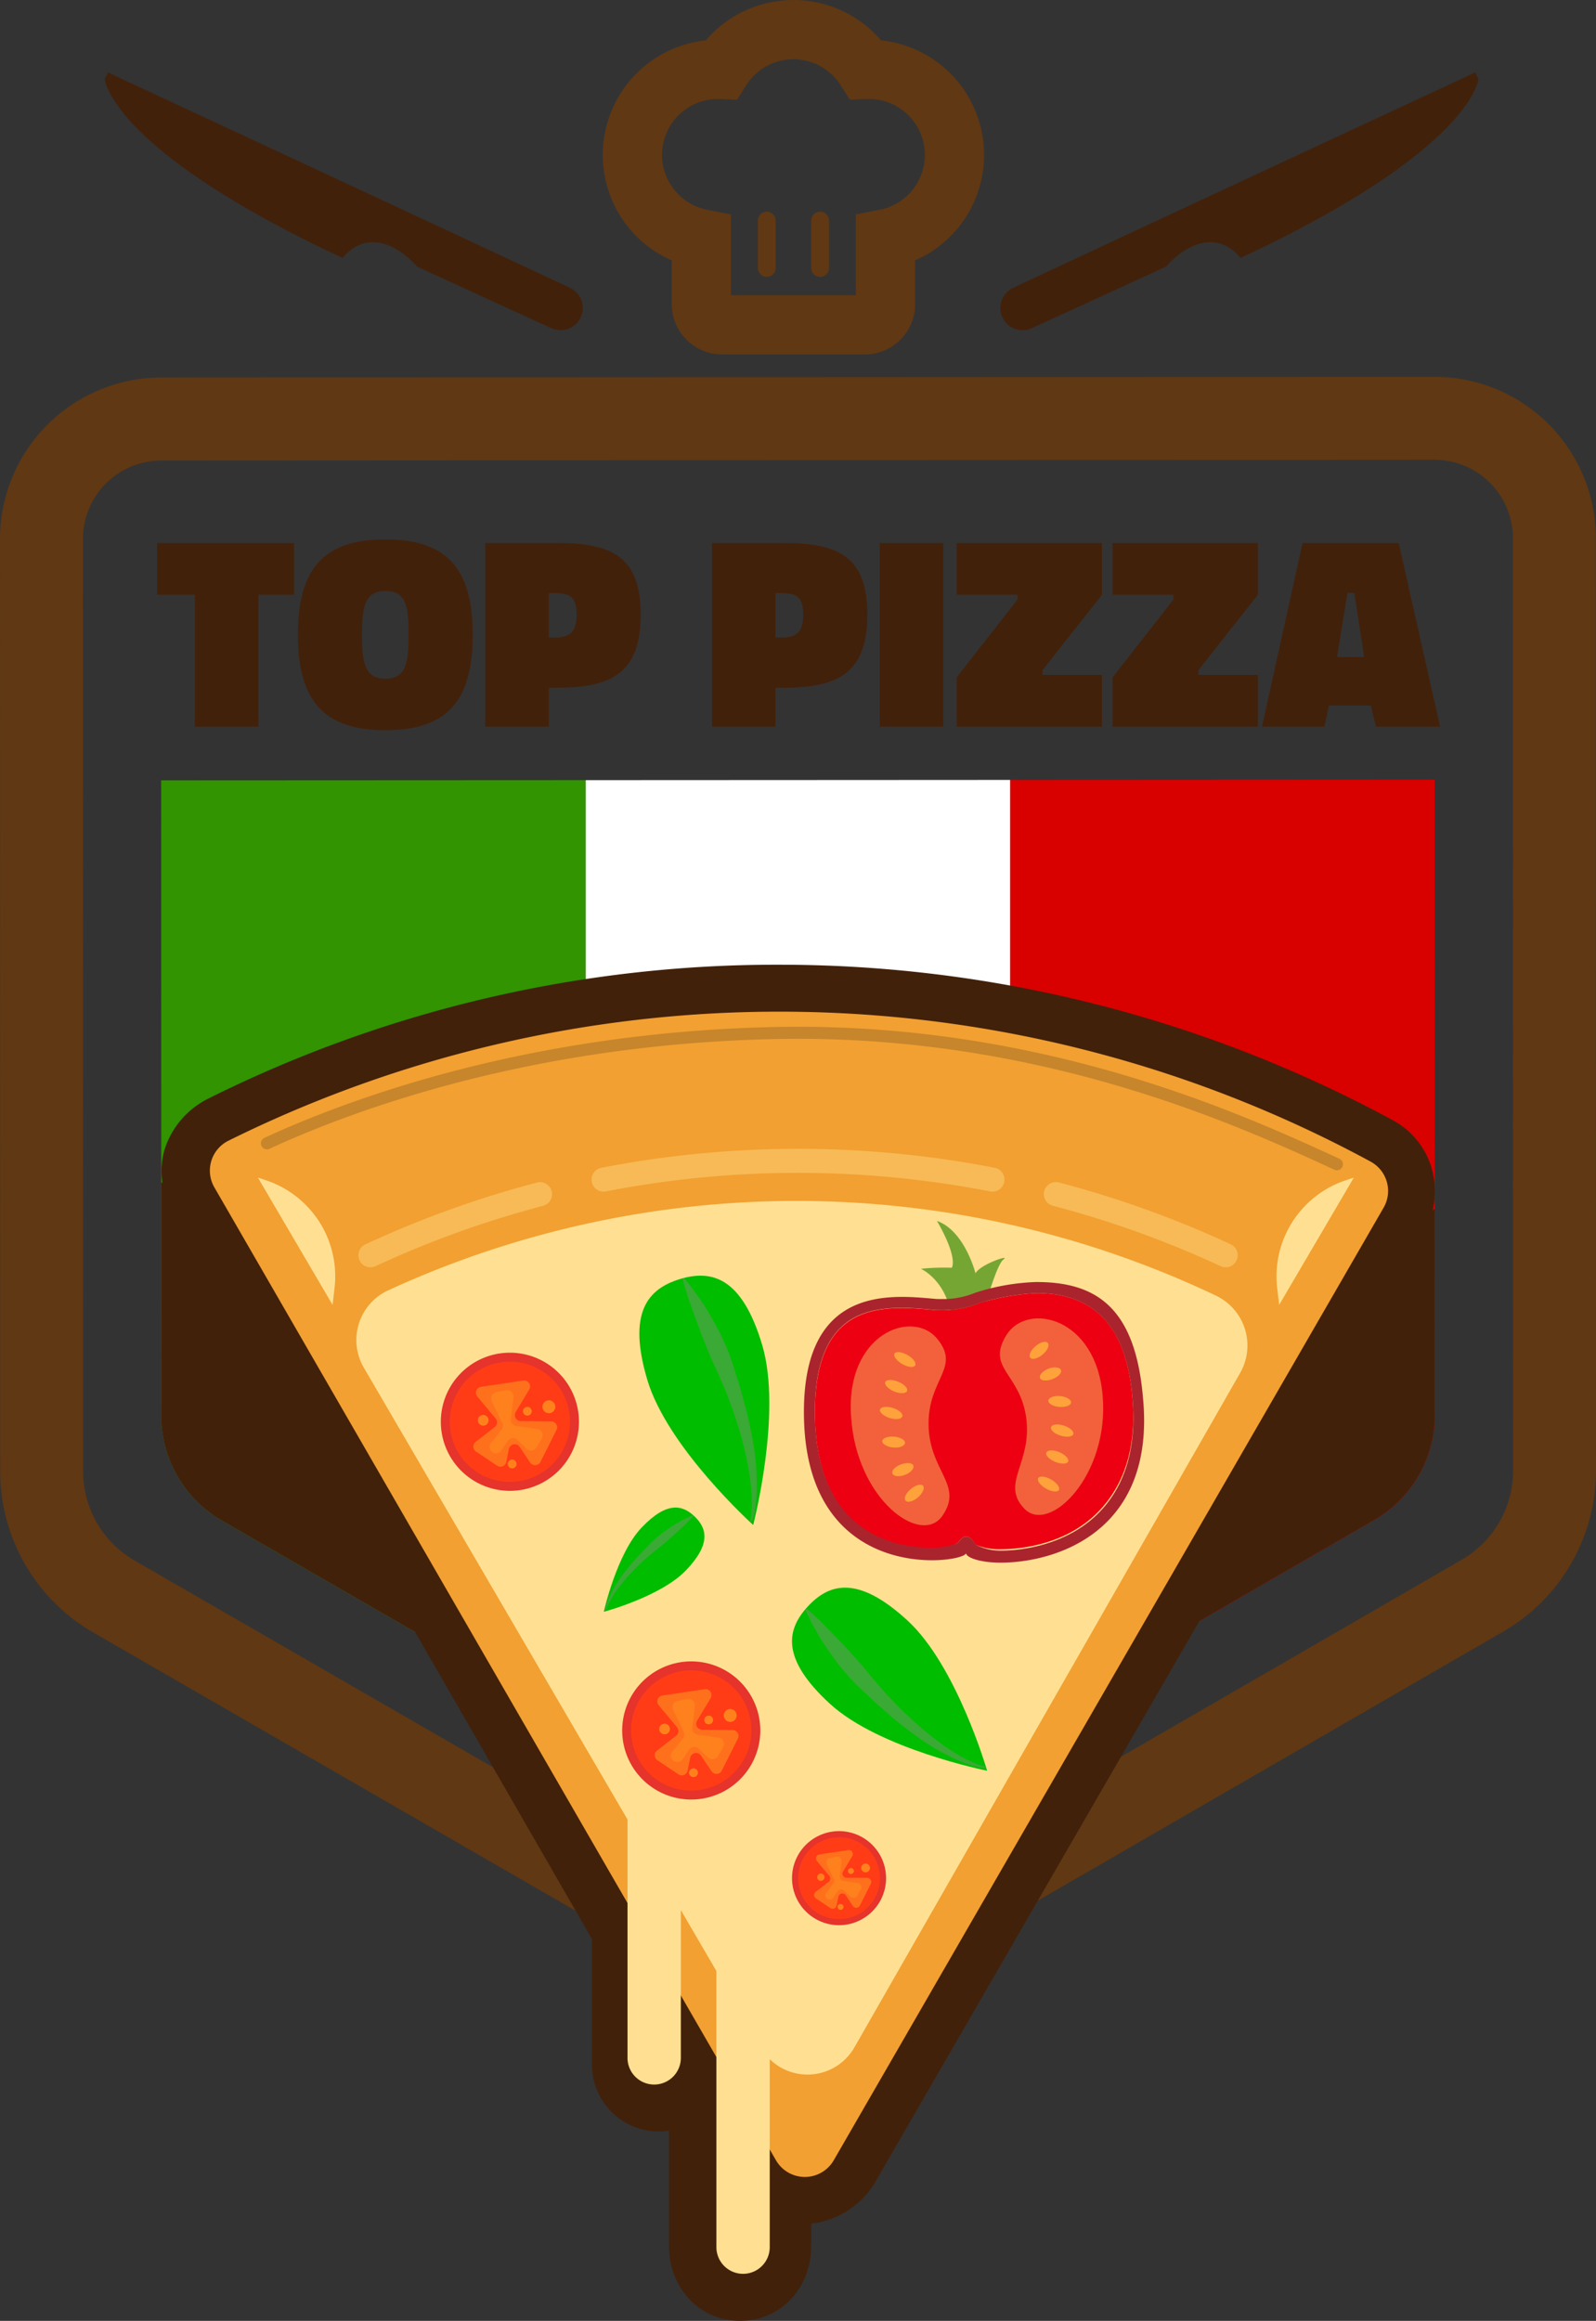 <svg xmlns="http://www.w3.org/2000/svg" xmlns:xlink="http://www.w3.org/1999/xlink" width="269.319" height="391.569" viewBox="0 0 269.319 391.569"><rect x="0" y="0" width="269.319" height="391.569" fill="#333333" stroke="none"/><defs><clipPath id="a"><path d="M113.33,275.633l-.025-107.191c38.945,0,191.945-.109,214.9-.109l.025,107.192a20.436,20.436,0,0,1-10.208,17.7l-87.007,50.3a20.437,20.437,0,0,1-20.439.009l-87.023-50.2A20.436,20.436,0,0,1,113.33,275.633Z" fill="none"/></clipPath></defs><g transform="translate(-86.11 -36.785)"><g clip-path="url(#a)"><rect width="71.643" height="262.227" transform="translate(113.305 89.973)" fill="#319400"/><rect width="71.643" height="262.227" transform="translate(184.947 89.973)" fill="#fff"/><rect width="71.643" height="262.227" transform="translate(256.59 89.973)" fill="#d90000"/></g><path d="M232.043,96.591H207.957a8.5,8.5,0,0,1-8.493-8.493v-7.38a19.434,19.434,0,0,1,5.762-37.129,19.441,19.441,0,0,1,29.547,0,19.434,19.434,0,0,1,5.763,37.129V88.1A8.5,8.5,0,0,1,232.043,96.591Zm-22.579-10h21.072V72.964l4.035-.794a9.433,9.433,0,0,0-1.827-18.686c-.122,0-.244,0-.365.007l-2.869.107-1.539-2.425a9.435,9.435,0,0,0-15.944,0L210.489,53.6l-2.87-.107c-.121,0-.243-.007-.365-.007a9.433,9.433,0,0,0-1.825,18.686l4.035.794Z" fill="#603813"/><path d="M215.5,83.5A1.5,1.5,0,0,1,214,82V74a1.5,1.5,0,0,1,3,0v8A1.5,1.5,0,0,1,215.5,83.5Z" fill="#603813"/><path d="M224.5,83.5A1.5,1.5,0,0,1,223,82V74a1.5,1.5,0,0,1,3,0v8A1.5,1.5,0,0,1,224.5,83.5Z" fill="#603813"/><path d="M217.193,272.264c-40.677,0-77.452-19.528-103.88-36.033l.008,39.4a20.436,20.436,0,0,0,10.225,17.7l87.023,50.2a20.435,20.435,0,0,0,20.438-.009l87.008-50.3a20.439,20.439,0,0,0,10.209-17.7l-.009-34.8C301.5,260.018,261.677,272.264,217.193,272.264Z" fill="#42210b"/><path d="M220.793,375.976a31.278,31.278,0,0,1-15.628-4.171L101.787,312.174a31.367,31.367,0,0,1-15.649-27.085L86.11,127.706a27.252,27.252,0,0,1,27.205-27.227l214.85-.114h.015a27.22,27.22,0,0,1,27.22,27.213l.029,157.379A31.363,31.363,0,0,1,339.8,312.042L236.446,371.791A31.273,31.273,0,0,1,220.793,375.976ZM100.138,285.085a17.326,17.326,0,0,0,8.645,14.962l103.378,59.631a17.326,17.326,0,0,0,17.278-.008L332.8,299.922a17.326,17.326,0,0,0,8.631-14.962L341.4,127.582a13.22,13.22,0,0,0-13.22-13.217h-.008l-214.849.114A13.236,13.236,0,0,0,100.11,127.7l.028,157.383Z" fill="#603813"/><path d="M.416-22.244H6.8V0H17.527V-22.244h6.012v-8.74H.416ZM38.938-8.093c-3.422,0-3.931-2.636-3.931-7.4s.509-7.4,3.931-7.4c3.561,0,3.931,2.636,3.931,7.4C42.869-10.775,42.453-8.093,38.938-8.093Zm0,8.694C49.251.6,53.691-4.208,53.691-15.492s-4.44-16.093-14.752-16.093S24.186-26.776,24.186-15.492,28.764.6,38.938.6ZM67.98-6.567c9.249,0,14.058-2.59,14.058-12.347s-4.856-12.07-14.058-12.07H55.818V0H66.547V-6.567ZM66.547-15.03v-7.492h.971c2.682,0,3.7.694,3.7,3.653,0,2.821-1.064,3.838-3.7,3.838Zm39.678,8.463c9.249,0,14.058-2.59,14.058-12.347s-4.856-12.07-14.058-12.07H94.062V0h10.729V-6.567Zm-1.434-8.463v-7.492h.971c2.682,0,3.7.694,3.7,3.653,0,2.821-1.064,3.838-3.7,3.838ZM122.364,0h10.729V-30.984H122.364Zm12.995-22.244h10.266v.786L135.359-8.324V0h24.51V-8.74H149.834v-.786l10.035-12.717v-8.74h-24.51Zm26.313,0h10.266v.786L161.673-8.324V0h24.51V-8.74H176.147v-.786l10.035-12.717v-8.74h-24.51ZM186.876,0H197.42l.74-3.561h7.076L206.114,0h10.821l-6.983-30.984H193.721ZM201.3-22.568h1.156l1.665,10.821h-4.578Z" transform="translate(112.188 159.384)" fill="#42210b"/><path d="M335.054,49l.531,1.12s-.906,11.861-40.126,30.187c-5.341-6.282-11.79.425-12.541,1.44-2,.932-22.574,10.36-22.574,10.36l0-.023a.179.179,0,0,1-.06.042,3.75,3.75,0,1,1-3.18-6.792c.017-.016.047-.038.067-.031l.007-.017c20.075-9.37,20.069-9.383,25.4-11.851C284.674,72.441,335.054,49,335.054,49Zm0,0" fill="#42210b"/><path d="M104.311,49l-.531,1.12s.906,11.861,40.126,30.187c5.342-6.282,11.79.425,12.541,1.44,2,.932,22.574,10.36,22.574,10.36l0-.023a.179.179,0,0,0,.06.042,3.75,3.75,0,1,0,3.18-6.792c-.016-.016-.047-.038-.067-.031l-.006-.017c-20.076-9.37-20.07-9.383-25.4-11.851C154.691,72.441,104.311,49,104.311,49Zm0,0" fill="#42210b"/><path d="M327.733,234.031a13.451,13.451,0,0,0-6.568-8.232,217.133,217.133,0,0,0-103.48-26.249,214.618,214.618,0,0,0-96.43,22.587,14.52,14.52,0,0,0-7.424,8.759,13.163,13.163,0,0,0,1.5,10.4L186,363.938v21.207A11.269,11.269,0,0,0,197.315,396.4a16.22,16.22,0,0,0,1.685-.135v19.468c0,7.076,5.147,12.62,12,12.62s12-5.544,12-12.62V411.96a14.537,14.537,0,0,0,10.673-6.8l92.713-160.429A13.947,13.947,0,0,0,327.733,234.031Z" fill="#42210b"/><path d="M319.589,240.539a5.636,5.636,0,0,0-2.178-7.764,209.375,209.375,0,0,0-192.762-3.53,5.638,5.638,0,0,0-2.368,7.864l94.772,164.15a5.628,5.628,0,0,0,9.747,0Z" fill="#f2a031"/><g opacity="0.4"><path d="M148.621,250.6a2.03,2.03,0,0,1-.856-3.872A173.849,173.849,0,0,1,176.721,236.3a2.03,2.03,0,1,1,1.031,3.927,169.778,169.778,0,0,0-28.277,10.182A2.017,2.017,0,0,1,148.621,250.6Z" fill="#ffe092"/><path d="M187.962,237.836a2.03,2.03,0,0,1-.388-4.023,173.7,173.7,0,0,1,66.4,0,2.03,2.03,0,0,1-.777,3.985,169.625,169.625,0,0,0-64.849,0A2.007,2.007,0,0,1,187.962,237.836Z" fill="#ffe092"/><path d="M292.949,250.6a2.017,2.017,0,0,1-.854-.189,169.547,169.547,0,0,0-28.282-10.186,2.031,2.031,0,1,1,1.031-3.928A173.652,173.652,0,0,1,293.8,246.725a2.031,2.031,0,0,1-.856,3.872Z" fill="#ffe092"/></g><g opacity="0.2"><path d="M311.712,234.23a1.018,1.018,0,0,1-.424-.093c-16.2-7.457-49.924-22.976-94.319-22.049-41.183.858-71.165,11.963-85.371,18.506a1.015,1.015,0,1,1-.85-1.843c14.35-6.61,44.627-17.827,86.178-18.693,44.88-.929,78.871,14.715,95.211,22.235a1.015,1.015,0,0,1-.425,1.937Z" fill="#1a1a1a"/></g><path d="M142.232,256.94l-12.6-21.472,1.345.446a17.075,17.075,0,0,1,11.583,18.215Z" fill="#ffe092"/><path d="M301.963,256.94l12.6-21.472-1.345.446a17.077,17.077,0,0,0-11.583,18.215Z" fill="#ffe092"/><path d="M291.235,255.35a164.848,164.848,0,0,0-139.682-.834,9.233,9.233,0,0,0-4,13.1L192,343.766v40.216a4.5,4.5,0,0,0,9,0v-24.94l6,10.291v46.582a4.5,4.5,0,1,0,9,0V384.2a9.113,9.113,0,0,0,14.324-2.055l65.094-113.789A9.325,9.325,0,0,0,291.235,255.35Z" fill="#ffe092"/><path d="M162.159,270.664a11.654,11.654,0,1,0,15.989-3.995A11.653,11.653,0,0,0,162.159,270.664Z" fill="#e6332b"/><path d="M163.451,271.439a10.147,10.147,0,1,0,13.922-3.478A10.146,10.146,0,0,0,163.451,271.439Z" fill="#ff3c16"/><path d="M169.995,284.068l-3.566-2.385a1.007,1.007,0,0,1-.058-1.633l3.224-2.5a1.007,1.007,0,0,0,.155-1.441l-3.091-3.7a1.006,1.006,0,0,1,.624-1.641l7.125-1.07a1.007,1.007,0,0,1,1.013,1.514l-2.286,3.808a1.007,1.007,0,0,0,.855,1.525l5.132.042a1.007,1.007,0,0,1,.892,1.459l-2.705,5.386a1.007,1.007,0,0,1-1.736.109L173.8,280.9a1.006,1.006,0,0,0-1.822.363l-.436,2.167A1.007,1.007,0,0,1,169.995,284.068Z" fill="#ff701c"/><path d="M169.1,281.713h0a1.07,1.07,0,0,1-.144-1.47l1.79-2.288a1.07,1.07,0,0,0,.121-1.126l-1.766-3.647a1.071,1.071,0,0,1,.77-1.519l1.615-.3a1.071,1.071,0,0,1,1.258,1.177l-.428,3.658a1.071,1.071,0,0,0,.914,1.184l3.523.494a1.07,1.07,0,0,1,.769,1.611l-.9,1.5a1.069,1.069,0,0,1-1.658.221l-1.551-1.486a1.07,1.07,0,0,0-1.624.168l-1.106,1.614A1.07,1.07,0,0,1,169.1,281.713Z" fill="#ff811d"/><path d="M166.877,275.956a.9.9,0,1,0,1.241-.31A.9.9,0,0,0,166.877,275.956Z" fill="#ff811d"/><path d="M174.467,274.51a.738.738,0,1,0,1.013-.254A.739.739,0,0,0,174.467,274.51Z" fill="#ff811d"/><path d="M171.9,283.406a.739.739,0,1,0,1.014-.253A.739.739,0,0,0,171.9,283.406Z" fill="#ff811d"/><path d="M177.8,273.571a1.086,1.086,0,1,0,1.49-.372A1.086,1.086,0,0,0,177.8,273.571Z" fill="#ff811d"/><path d="M192.765,322.745a11.653,11.653,0,1,0,15.988-3.994A11.654,11.654,0,0,0,192.765,322.745Z" fill="#e6332b"/><path d="M194.057,323.52a10.146,10.146,0,1,0,13.92-3.478A10.145,10.145,0,0,0,194.057,323.52Z" fill="#ff3c16"/><path d="M200.6,336.149l-3.566-2.385a1.006,1.006,0,0,1-.057-1.632l3.223-2.5a1.007,1.007,0,0,0,.155-1.441l-3.09-3.7a1.006,1.006,0,0,1,.623-1.641l7.125-1.07a1.007,1.007,0,0,1,1.013,1.514L203.74,327.1a1.007,1.007,0,0,0,.855,1.525l5.132.042a1.007,1.007,0,0,1,.892,1.459l-2.705,5.386a1.007,1.007,0,0,1-1.736.109L204.4,332.98a1.008,1.008,0,0,0-1.824.364l-.435,2.167A1.006,1.006,0,0,1,200.6,336.149Z" fill="#ff701c"/><path d="M199.71,333.8h0a1.072,1.072,0,0,1-.144-1.471l1.79-2.288a1.07,1.07,0,0,0,.121-1.126l-1.765-3.647a1.07,1.07,0,0,1,.769-1.519l1.616-.3a1.07,1.07,0,0,1,1.257,1.177l-.428,3.658a1.069,1.069,0,0,0,.915,1.184l3.522.494a1.07,1.07,0,0,1,.769,1.611l-.9,1.5a1.071,1.071,0,0,1-1.659.222l-1.551-1.487a1.07,1.07,0,0,0-1.624.168l-1.106,1.614A1.07,1.07,0,0,1,199.71,333.8Z" fill="#ff811d"/><path d="M197.482,328.037a.9.9,0,1,0,1.241-.31A.9.9,0,0,0,197.482,328.037Z" fill="#ff811d"/><path d="M205.072,326.591a.738.738,0,1,0,1.013-.253A.739.739,0,0,0,205.072,326.591Z" fill="#ff811d"/><path d="M202.5,335.488a.739.739,0,1,0,1.014-.254A.739.739,0,0,0,202.5,335.488Z" fill="#ff811d"/><path d="M208.4,325.652a1.086,1.086,0,1,0,1.49-.372A1.086,1.086,0,0,0,208.4,325.652Z" fill="#ff811d"/><path d="M220.891,349.579a7.935,7.935,0,1,0,10.888-2.721A7.935,7.935,0,0,0,220.891,349.579Z" fill="#e6332b"/><path d="M221.77,350.106a6.91,6.91,0,1,0,9.48-2.368A6.911,6.911,0,0,0,221.77,350.106Z" fill="#ff3c16"/><path d="M226.227,358.707l-2.429-1.624a.686.686,0,0,1-.039-1.112l2.195-1.7a.685.685,0,0,0,.106-.981l-2.1-2.519a.686.686,0,0,1,.424-1.118l4.853-.728a.685.685,0,0,1,.689,1.031l-1.556,2.593a.685.685,0,0,0,.582,1.038l3.495.029a.685.685,0,0,1,.607.993l-1.842,3.668a.686.686,0,0,1-1.182.074l-1.208-1.8a.685.685,0,0,0-1.241.247l-.3,1.475A.685.685,0,0,1,226.227,358.707Z" fill="#ff701c"/><path d="M225.621,357.1h0a.731.731,0,0,1-.1-1l1.22-1.558a.731.731,0,0,0,.082-.767l-1.2-2.484a.728.728,0,0,1,.523-1.034l1.1-.2a.729.729,0,0,1,.856.8l-.292,2.492a.73.73,0,0,0,.624.806l2.4.336a.729.729,0,0,1,.524,1.1l-.613,1.022a.73.73,0,0,1-1.13.152l-1.056-1.013a.73.73,0,0,0-1.106.114l-.753,1.1A.73.73,0,0,1,225.621,357.1Z" fill="#ff811d"/><path d="M224.1,353.183a.616.616,0,1,0,.845-.212A.615.615,0,0,0,224.1,353.183Z" fill="#ff811d"/><path d="M229.272,352.2a.5.5,0,1,0,.69-.173A.5.5,0,0,0,229.272,352.2Z" fill="#ff811d"/><path d="M227.521,358.256a.5.5,0,1,0,.69-.172A.5.5,0,0,0,227.521,358.256Z" fill="#ff811d"/><path d="M231.541,351.559a.739.739,0,1,0,1.014-.254A.739.739,0,0,0,231.541,351.559Z" fill="#ff811d"/><path d="M252.684,335.539s-5.111-17.716-13.463-25.374-13.174-6.248-16.781-2.359-4.631,8.781,3.72,16.44S252.684,335.539,252.684,335.539Z" fill="#00bd00"/><path d="M252.319,335.12a9.39,9.39,0,0,1-1.763-.345,16.318,16.318,0,0,1-1.947-.655l-1.167-.485-1.26-.61c-.871-.439-1.8-.953-2.754-1.532s-1.941-1.233-2.915-1.962c-1.005-.7-1.984-1.485-2.979-2.29-1.02-.78-1.958-1.674-2.943-2.524-1.005-.832-1.892-1.775-2.847-2.632a34.616,34.616,0,0,1-2.628-2.679,28.684,28.684,0,0,1-2.2-2.73c-.657-.9-1.257-1.766-1.792-2.578-.556-.8-.971-1.594-1.37-2.277s-.711-1.3-.967-1.813c-.516-1.018-.768-1.626-.768-1.626l.228-.166s.519.415,1.352,1.188c.419.385.912.863,1.465,1.416L226.9,312.7c.677.68,1.39,1.429,2.122,2.237s1.518,1.644,2.3,2.532,1.525,1.87,2.344,2.807,1.613,1.932,2.5,2.829,1.731,1.852,2.652,2.685c.9.859,1.789,1.705,2.7,2.457.884.794,1.8,1.472,2.656,2.147.863.656,1.705,1.248,2.5,1.761l1.156.719,1.076.587c.684.349,1.291.644,1.8.844a9.239,9.239,0,0,0,1.64.539Z" fill="#3ba935"/><path d="M188,308.724s9.646-2.575,13.882-7.013,3.525-7.064,1.459-9.059-4.7-2.6-8.94,1.836S188,308.724,188,308.724Z" fill="#00bd00"/><path d="M188.227,308.531a5.073,5.073,0,0,1,.206-.95,8.665,8.665,0,0,1,.375-1.047c.086-.2.178-.407.275-.627s.225-.44.344-.676c.247-.466.536-.962.86-1.474s.688-1.037,1.093-1.557c.388-.536.826-1.057,1.272-1.588s.928-1.041,1.4-1.566.982-1,1.456-1.512a18.81,18.81,0,0,1,1.479-1.394,15.751,15.751,0,0,1,1.5-1.16c.494-.345.969-.661,1.415-.941s.873-.509,1.247-.718.713-.37.993-.5c.556-.269.888-.4.888-.4l.087.125s-.23.276-.658.719c-.212.222-.476.484-.782.778s-.657.614-1.036.97-.789.736-1.234,1.124-.906.8-1.4,1.219-1.03.806-1.545,1.239-1.064.853-1.559,1.323-1.022.917-1.482,1.407-.943.949-1.36,1.436c-.44.47-.816.96-1.191,1.414s-.694.91-.981,1.335c-.14.216-.273.422-.4.618l-.329.577c-.2.366-.364.691-.477.967a4.944,4.944,0,0,0-.31.883Z" fill="#3ba935"/><path d="M213.209,294.077s-14.452-13.023-17.866-24.48.149-15.382,5.5-17.011,10.469-.344,13.883,11.113S213.209,294.077,213.209,294.077Z" fill="#00bd00"/><path d="M212.981,293.537a10.069,10.069,0,0,0,.486-1.832,17.556,17.556,0,0,0,.276-2.149c.025-.418.051-.863.078-1.332q0-.7,0-1.477c-.015-1.029-.076-2.145-.184-3.319s-.274-2.411-.517-3.673c-.2-1.274-.493-2.566-.8-3.882-.27-1.328-.686-2.63-1.037-3.957-.327-1.337-.812-2.614-1.185-3.915a36.77,36.77,0,0,0-1.329-3.73,30.66,30.66,0,0,0-1.577-3.344c-.552-1.038-1.1-2.007-1.62-2.889-.5-.895-1.065-1.657-1.529-2.35-.48-.686-.908-1.276-1.275-1.754-.727-.959-1.188-1.479-1.188-1.479l-.263.14s.155.684.5,1.83c.171.576.4,1.263.667,2.044s.594,1.649.938,2.6.714,1.978,1.143,3.045.86,2.2,1.34,3.354,1.071,2.311,1.582,3.519,1.089,2.423,1.531,3.679.959,2.5,1.324,3.754c.4,1.25.793,2.484,1.085,3.7.346,1.205.565,2.389.812,3.51.225,1.123.4,2.2.518,3.186q.076.747.148,1.429c.021.454.042.886.061,1.291.016.81.016,1.523-.031,2.1a9.709,9.709,0,0,1-.246,1.806Z" fill="#3ba935"/><path d="M251.546,260s2.523-9.693,3.873-10.691-3.99.845-4.694,2.312c0,0-1.819-7.205-6.513-8.848,0,0,3.462,5.726,2.523,7.9a38.442,38.442,0,0,0-5.222.177S246.324,253,246.735,260Z" fill="#75a633" fill-rule="evenodd"/><rect height="0.939" transform="translate(260.441 253.083) rotate(-0.061)" fill="none"/><path d="M261,254.96a41.07,41.07,0,0,0-9.727,1.713,15.823,15.823,0,0,1-6.3,1.157c-.261,0-.6,0-.881-.008-.043,0-.122,0-.165-.007l-.639-.056c-1.492-.135-3.191-.288-4.975-.288-4.766,0-8.094,1.109-10.463,3.488-2.833,2.846-4.256,7.643-4.225,14.257.1,20.7,13.832,22.934,19.735,22.934a10.565,10.565,0,0,0,4.339-1.027c.337-.387.828-1.123,1.377-1.123h.039c.683,0,1.289.846,1.618,1.4a10.2,10.2,0,0,0,4.092.775c2.524,0,11.218-.381,17.081-6.827,4.082-4.487,6.043-10.789,5.279-18.85C276.209,260.817,271,254.961,261,254.96v-.939h0Z" fill="#ec0012"/><path d="M278.989,272.663c-1.291-15.4-7.989-19.58-17.989-19.58v1.877c10,0,15.209,5.917,16.189,17.6.764,8.061-1.058,14.423-5.14,18.91-5.864,6.445-14.626,6.946-17.151,6.946a9.23,9.23,0,0,1-4.127-1.014c-.328-.558-.969-1.4-1.652-1.4h-.039c-.549,0-1.041.736-1.378,1.123a12.01,12.01,0,0,1-4.34.788c-5.9,0-19.64-2.115-19.736-22.814-.03-6.615,1.391-11.351,4.224-14.2,2.369-2.38,5.692-3.459,10.458-3.459,1.785,0,3.475.168,4.966.3l.622.063c.043,0,.087.01.13.011.282.005.551.01.812.01a16.46,16.46,0,0,0,6.435-1.156A41.078,41.078,0,0,1,261,254.96v-1.877a36.926,36.926,0,0,0-10.375,1.828,14.05,14.05,0,0,1-5.648,1.042c-.25,0-.577,0-.846-.008-1.618-.143-3.655-.351-5.788-.352-7.5,0-16.656,2.574-16.576,19.632.1,20.76,13.6,24.8,21.6,24.8,3.345,0,5.721-.707,5.752-1.193.081.784,2.5,1.6,5.812,1.6C264.144,300.435,281.138,295.344,278.989,272.663Z" fill="#aa242e"/><path d="M260.441,253.083Z" fill="#aa242e"/><path d="M259.283,276.033c-1.018-7.606-6.862-8.38-3.321-14.044,3.541-5.594,15.144-2.991,16.222,10.344,1.123,13.4-8.991,23.352-13.193,19.019C254.847,287.086,260.308,283.657,259.283,276.033Z" fill="#f2613b" fill-rule="evenodd"/><path d="M242.8,277.088c-.062-7.806,5.593-9.586,1.332-14.583-4.259-4.84-15.325-.628-14.414,13.172.843,14.2,12,22.181,15.508,16.716C248.684,287.208,242.861,284.961,242.8,277.088Z" fill="#f2613b" fill-rule="evenodd"/><path d="M240.908,289.5c-.837.674-1.742.853-2.024.416s.159-1.3.991-1.968,1.749-.872,2.031-.449S241.745,288.828,240.908,289.5Z" fill="#ffa23b" fill-rule="evenodd"/><path d="M238.8,285.626c-.978.372-1.917.249-2.1-.243s.462-1.158,1.438-1.526,1.916-.293,2.1.193S239.779,285.253,238.8,285.626Z" fill="#ffa23b" fill-rule="evenodd"/><path d="M236.953,281.015c-1.063-.069-1.937-.551-1.958-1.054s.814-.848,1.872-.794,1.941.505,1.961,1.018S238.013,281.08,236.953,281.015Z" fill="#ffa23b" fill-rule="evenodd"/><path d="M236.373,276.069c-1.048-.292-1.839-.937-1.774-1.42s.966-.643,2.016-.364,1.846.9,1.78,1.4S237.421,276.361,236.373,276.069Z" fill="#ffa23b" fill-rule="evenodd"/><path d="M237.13,271.6c-1.033-.4-1.769-1.1-1.658-1.582s1.036-.543,2.06-.168,1.777,1.076,1.659,1.553S238.155,271.987,237.13,271.6Z" fill="#ffa23b" fill-rule="evenodd"/><path d="M238.479,266.989c-.98-.53-1.623-1.329-1.448-1.78s1.111-.39,2.09.124,1.627,1.315,1.447,1.769S239.457,267.517,238.479,266.989Z" fill="#ffa23b" fill-rule="evenodd"/><path d="M260.938,263.83c.837-.675,1.743-.853,2.024-.416s-.158,1.3-.991,1.967-1.748.872-2.03.45S260.1,264.5,260.938,263.83Z" fill="#ffa23b" fill-rule="evenodd"/><path d="M263.041,267.7c.979-.372,1.918-.25,2.1.242s-.463,1.159-1.439,1.526-1.915.294-2.1-.193S262.067,268.075,263.041,267.7Z" fill="#ffa23b" fill-rule="evenodd"/><path d="M264.894,272.314c1.063.068,1.937.55,1.958,1.053s-.815.848-1.872.794-1.941-.505-1.962-1.017S263.834,272.248,264.894,272.314Z" fill="#ffa23b" fill-rule="evenodd"/><path d="M265.473,277.259c1.049.292,1.839.937,1.774,1.42s-.966.644-2.016.364-1.846-.9-1.779-1.4S264.426,276.968,265.473,277.259Z" fill="#ffa23b" fill-rule="evenodd"/><path d="M264.717,281.726c1.033.4,1.768,1.1,1.658,1.583s-1.036.543-2.061.167-1.776-1.075-1.659-1.553S263.691,281.341,264.717,281.726Z" fill="#ffa23b" fill-rule="evenodd"/><path d="M263.368,286.34c.98.529,1.623,1.328,1.448,1.779s-1.112.391-2.091-.124-1.627-1.314-1.447-1.769S262.389,285.811,263.368,286.34Z" fill="#ffa23b" fill-rule="evenodd"/></g></svg>
